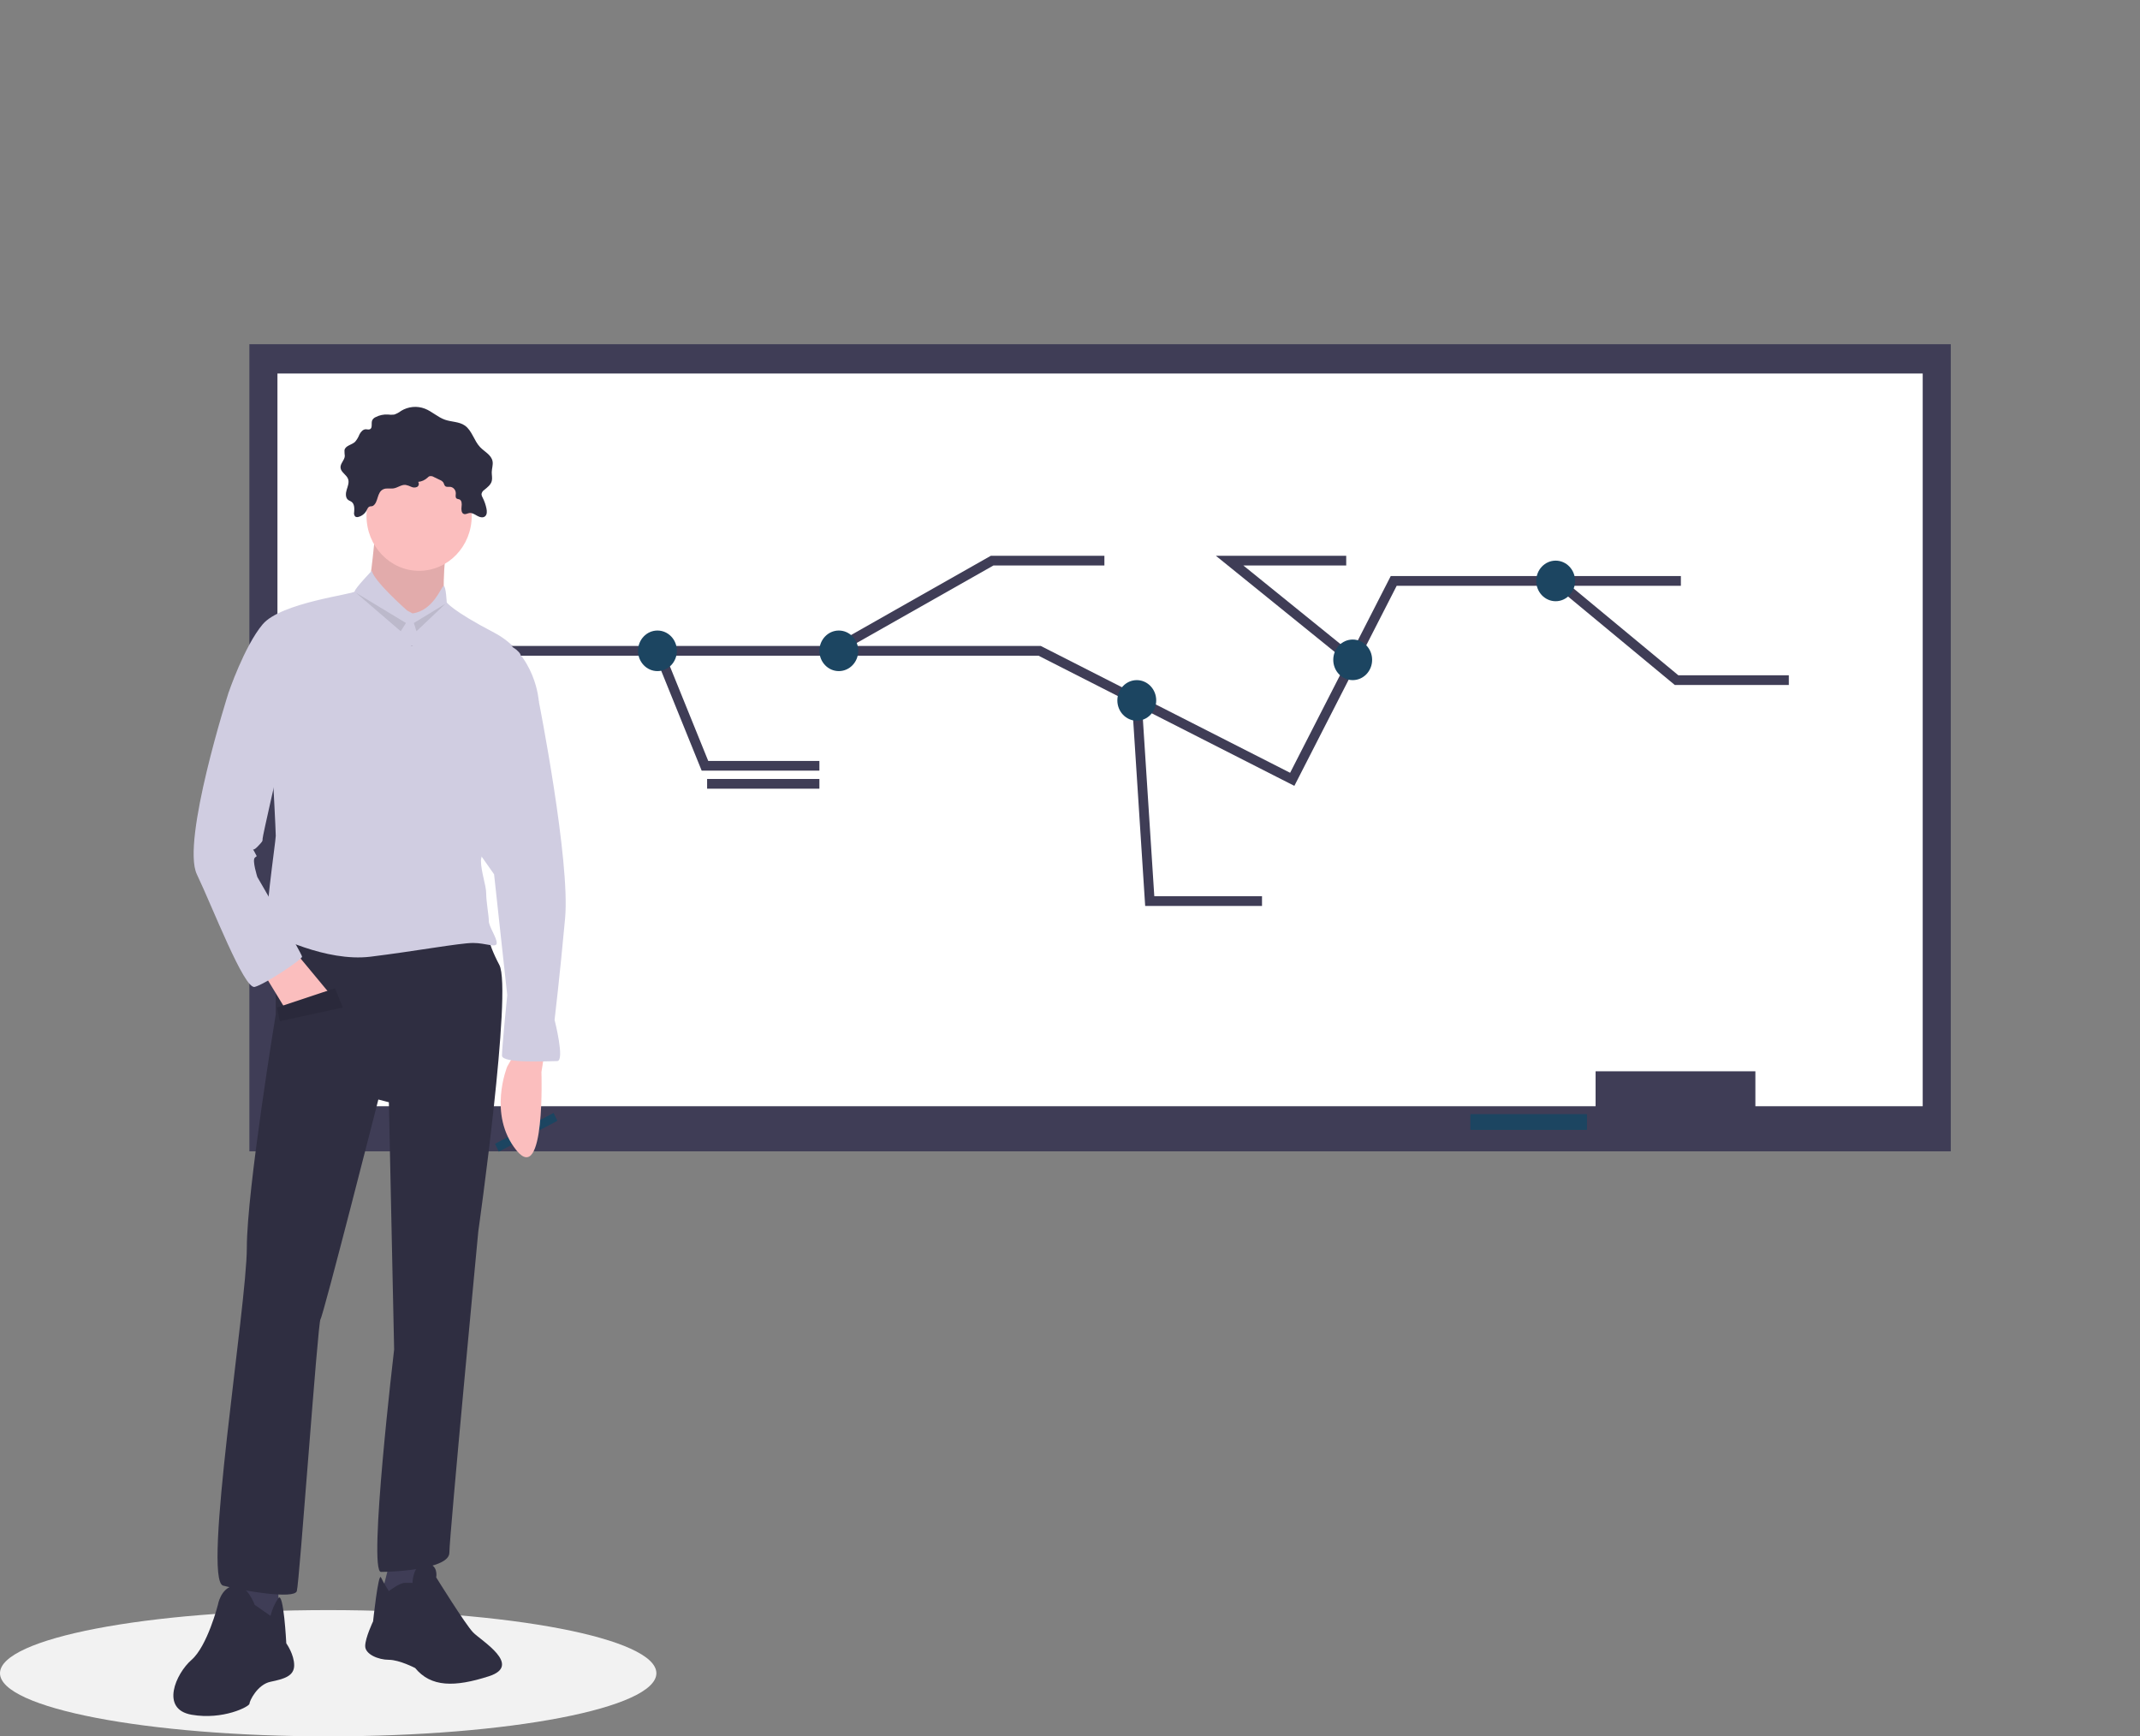<svg width="440" height="357" viewBox="0 0 440 357" fill="none" xmlns="http://www.w3.org/2000/svg">
<rect x="0" y="0" width="440" height="357" fill="#808080" stroke="none"/>
<g id="undraw_professor_8lrt 1">
<g id="whole">
<path id="Vector" d="M401.094 70.771H51.274V236.714H401.094V70.771Z" fill="#3F3D56"/>
<path id="Vector_2" d="M395.323 76.796H57.045V227.444H395.323V76.796Z" fill="white"/>
<path id="Vector_3" d="M360.918 220.259H328.067V231.847H360.918V220.259Z" fill="#3F3D56"/>
<path id="Vector_4" d="M326.291 229.066H302.319V232.311H326.291V229.066Z" fill="#1C4561"/>
<path id="Vector_5" d="M67.478 357C104.745 357 134.956 351.189 134.956 344.021C134.956 336.853 104.745 331.042 67.478 331.042C30.211 331.042 0 336.853 0 344.021C0 351.189 30.211 357 67.478 357Z" fill="#F2F2F2"/>
<path id="Vector_6" d="M113.82 228.825L101.782 235.167L102.561 236.787L114.598 230.445L113.82 228.825Z" fill="#1C4561"/>
<path id="Vector_7" d="M77.25 108.61C77.25 108.61 76.169 120.468 75.628 121.033C75.087 121.598 83.74 132.327 83.74 132.327L91.311 124.986C91.311 124.986 90.771 114.257 92.393 111.998C94.016 109.739 77.25 108.61 77.25 108.61Z" fill="#FBBEBE"/>
<path id="Vector_8" opacity="0.1" d="M77.25 108.61C77.25 108.61 76.169 120.468 75.628 121.033C75.087 121.598 83.74 132.327 83.74 132.327L91.311 124.986C91.311 124.986 90.771 114.257 92.393 111.998C94.016 109.739 77.25 108.61 77.25 108.61Z" fill="black"/>
<path id="Vector_9" d="M57.24 324.885V335.049L53.454 335.614L48.046 333.92L49.669 323.191L57.24 324.885Z" fill="#3F3D56"/>
<path id="Vector_10" d="M52.373 329.967C52.373 329.967 50.75 325.45 48.046 326.014C45.342 326.579 44.801 329.967 44.801 329.967C44.801 329.967 42.638 338.437 39.393 341.261C36.148 344.084 32.904 351.425 39.393 352.555C45.883 353.684 51.291 350.861 51.291 350.296C51.291 349.731 52.914 346.343 55.618 345.778C58.322 345.214 60.485 344.649 60.485 342.39C60.485 340.131 58.863 337.873 58.863 337.873C58.863 337.873 58.322 327.162 57.24 328.564C56.492 329.673 55.942 330.913 55.618 332.226L52.373 329.967Z" fill="#2F2E41"/>
<path id="Vector_11" d="M80.495 319.803L78.332 328.273L83.74 329.403L86.444 326.579L86.985 319.238L80.495 319.803Z" fill="#3F3D56"/>
<path id="Vector_12" d="M79.954 327.144C79.954 327.144 82.118 325.45 83.199 325.45H84.822C84.822 325.45 84.822 321.497 87.526 321.497C90.23 321.497 89.689 324.32 89.689 324.32C89.689 324.32 95.638 333.92 97.26 335.614C98.883 337.308 107.536 342.39 100.505 344.649C93.475 346.908 88.607 346.908 85.362 342.955C85.362 342.955 82.118 341.261 79.954 341.261C77.791 341.261 75.087 340.131 75.087 338.437C75.087 336.743 76.71 333.355 76.71 333.355C76.71 333.355 77.791 323.191 78.332 324.32C78.873 325.45 79.954 327.144 79.954 327.144Z" fill="#2F2E41"/>
<path id="Vector_13" d="M56.699 189.925V208.559C56.699 208.559 50.75 244.699 50.75 256.558C50.75 268.416 41.556 324.885 45.883 326.014C50.209 327.144 60.485 328.838 61.026 327.144C61.567 325.45 65.352 271.804 65.893 271.24C66.434 270.675 77.791 226.065 77.791 226.065L79.954 226.629L81.036 277.451C81.036 277.451 75.628 323.191 78.332 323.191C81.036 323.191 92.393 322.626 92.393 319.238C92.393 315.85 98.342 253.17 98.342 253.17C98.342 253.17 105.373 203.477 102.669 198.395C99.965 193.313 99.965 190.489 99.965 190.489L56.699 189.925Z" fill="#2F2E41"/>
<path id="Vector_14" d="M86.174 117.362C92.147 117.362 96.99 112.306 96.99 106.069C96.99 99.831 92.147 94.775 86.174 94.775C80.2 94.775 75.357 99.831 75.357 106.069C75.357 112.306 80.2 117.362 86.174 117.362Z" fill="#FBBEBE"/>
<path id="Vector_15" d="M83.74 125.55C83.74 125.55 76.98 119.621 76.439 117.362C76.439 117.362 72.924 121.033 72.924 121.598C72.924 122.162 57.781 123.856 53.995 128.374C50.209 132.891 46.965 142.491 46.965 142.491L56.158 160.561C56.158 160.561 56.699 170.725 56.699 171.855C56.699 172.984 53.995 191.054 55.077 191.619C56.158 192.183 66.975 197.83 76.169 196.701C85.362 195.572 94.556 193.878 97.26 193.878C99.964 193.878 102.128 195.007 102.128 193.878C102.128 192.748 100.505 190.489 100.505 189.36C100.505 188.231 99.965 185.407 99.965 183.713C99.965 182.019 98.883 179.196 98.883 176.937C98.883 174.678 110.781 144.185 110.781 144.185C110.781 144.185 110.24 134.585 101.587 130.068C92.934 125.55 91.852 123.856 91.852 123.856C91.852 123.856 91.684 120.468 91.227 120.468C90.771 120.468 89.148 125.55 84.822 126.115L83.74 125.55Z" fill="#D0CDE1"/>
<path id="Vector_16" d="M54.536 200.654L58.322 206.865L68.056 204.607L61.026 196.136L54.536 200.654Z" fill="#FBBEBE"/>
<path id="Vector_17" d="M78.827 100.586C79.49 100.292 80.257 100.53 80.967 100.405C81.801 100.258 82.547 99.613 83.389 99.695C83.788 99.772 84.175 99.903 84.542 100.085C84.725 100.176 84.925 100.226 85.128 100.234C85.331 100.241 85.533 100.206 85.723 100.13C85.813 100.086 85.893 100.022 85.957 99.942C86.02 99.862 86.066 99.768 86.091 99.667C86.115 99.566 86.118 99.461 86.099 99.359C86.08 99.257 86.039 99.16 85.98 99.077C86.692 99.011 87.365 98.709 87.901 98.213C88.007 98.098 88.131 98.001 88.267 97.926C88.426 97.883 88.592 97.874 88.754 97.901C88.916 97.927 89.071 97.988 89.21 98.079L90.447 98.675C90.726 98.778 90.971 98.961 91.154 99.203C91.302 99.443 91.33 99.765 91.539 99.949C91.805 100.183 92.203 100.068 92.55 100.091C92.865 100.123 93.158 100.275 93.373 100.518C93.588 100.76 93.711 101.077 93.717 101.408C93.712 101.787 93.58 102.252 93.867 102.484C94.034 102.619 94.27 102.597 94.466 102.68C94.972 102.894 94.974 103.63 94.899 104.194C94.824 104.759 94.861 105.504 95.381 105.678C95.747 105.8 96.121 105.539 96.501 105.481C97.075 105.393 97.606 105.768 98.117 106.054C98.628 106.341 99.306 106.535 99.749 106.144C100.161 105.78 100.135 105.114 100.021 104.563C99.859 103.773 99.592 103.011 99.228 102.298C99.093 102.088 99.014 101.845 98.998 101.593C99.029 101.415 99.095 101.247 99.193 101.098C99.291 100.95 99.418 100.824 99.565 100.731C100.191 100.214 100.911 99.694 101.114 98.888C101.262 98.297 101.095 97.673 101.108 97.062C101.124 96.318 101.407 95.578 101.274 94.847C101.033 93.522 99.621 92.884 98.71 91.929C97.457 90.616 97.05 88.517 95.572 87.492C94.389 86.671 92.843 86.769 91.496 86.3C90.017 85.785 88.826 84.6 87.367 84.026C86.57 83.719 85.718 83.6 84.873 83.678C84.027 83.755 83.208 84.027 82.475 84.474C82.039 84.811 81.553 85.07 81.037 85.241C80.602 85.294 80.162 85.288 79.728 85.225C78.865 85.179 78.006 85.364 77.231 85.763C76.935 85.887 76.688 86.113 76.532 86.403C76.271 87.009 76.65 87.957 76.078 88.246C75.811 88.381 75.495 88.252 75.199 88.259C74.622 88.272 74.178 88.796 73.904 89.326C73.69 89.886 73.382 90.402 72.996 90.851C72.291 91.496 71.01 91.602 70.826 92.562C70.823 92.968 70.845 93.374 70.892 93.777C70.839 94.627 69.967 95.274 70.013 96.124C70.065 97.106 71.259 97.585 71.579 98.51C71.822 99.214 71.502 99.975 71.282 100.688C71.062 101.4 70.995 102.313 71.564 102.769C71.787 102.948 72.073 103.021 72.3 103.194C72.889 103.64 72.881 104.542 72.816 105.298C72.778 105.455 72.778 105.619 72.815 105.776C72.853 105.934 72.926 106.079 73.029 106.199C73.127 106.261 73.235 106.3 73.348 106.314C73.461 106.328 73.575 106.317 73.683 106.281C74.036 106.192 74.368 106.028 74.659 105.8C74.949 105.572 75.192 105.284 75.372 104.954C75.561 104.627 75.599 104.339 75.943 104.166C76.177 104.048 76.46 104.153 76.698 104C77.829 103.273 77.439 101.2 78.827 100.586Z" fill="#2F2E41"/>
<path id="Vector_18" d="M48.587 140.797L46.965 142.491C46.965 142.491 37.23 172.984 40.475 179.76C43.72 186.537 50.209 203.477 52.373 202.912C54.536 202.348 62.108 197.266 62.108 196.701C62.108 196.136 52.914 180.325 52.914 180.325C52.914 180.325 51.832 176.937 52.373 176.372C52.914 175.807 52.914 176.372 52.373 175.243C51.832 174.113 51.832 175.243 52.914 174.113C53.995 172.984 53.995 172.984 53.995 172.419C53.995 171.855 57.24 157.737 57.24 157.737L48.587 140.797Z" fill="#D0CDE1"/>
<path id="Vector_19" d="M56.969 207.148L68.868 203.195L70.49 207.148L57.511 209.971L56.969 207.148Z" fill="#2F2E41"/>
<path id="Vector_20" opacity="0.1" d="M56.969 207.148L68.868 203.195L70.49 207.148L57.511 209.971L56.969 207.148Z" fill="black"/>
<path id="Vector_21" opacity="0.1" d="M73.194 121.88L82.388 129.785L83.47 128.091L73.194 121.88Z" fill="black"/>
<path id="Vector_22" opacity="0.1" d="M91.582 124.139L85.092 128.091L85.633 129.785L91.582 124.139Z" fill="black"/>
</g>
<g id="drawing">
<path id="Vector_23" d="M84.569 133.811H213.754L233.782 143.999L265.694 160.232L286.559 119.441H345.602" stroke="#3F3D56" stroke-width="2" stroke-miterlimit="10"/>
<path id="Vector_24" d="M135.366 133.811L144.944 157.451H168.473" stroke="#3F3D56" stroke-width="2" stroke-miterlimit="10"/>
<path id="Vector_25" d="M171.273 133.811L203.987 115.27H227.072" stroke="#3F3D56" stroke-width="2" stroke-miterlimit="10"/>
<path id="Vector_26" d="M135.178 137.982C137.384 137.982 139.173 136.115 139.173 133.811C139.173 131.507 137.384 129.639 135.178 129.639C132.971 129.639 131.182 131.507 131.182 133.811C131.182 136.115 132.971 137.982 135.178 137.982Z" fill="#1C4561"/>
<path id="Vector_27" d="M172.468 137.982C174.675 137.982 176.463 136.115 176.463 133.811C176.463 131.507 174.675 129.639 172.468 129.639C170.261 129.639 168.473 131.507 168.473 133.811C168.473 136.115 170.261 137.982 172.468 137.982Z" fill="#1C4561"/>
<path id="Vector_28" d="M233.731 144.008L236.394 185.262H259.479" stroke="#3F3D56" stroke-width="2" stroke-miterlimit="10"/>
<path id="Vector_29" d="M278.191 135.801L252.82 115.27H276.792" stroke="#3F3D56" stroke-width="2" stroke-miterlimit="10"/>
<path id="Vector_30" d="M320.099 119.441L344.714 139.837H367.799" stroke="#3F3D56" stroke-width="2" stroke-miterlimit="10"/>
<path id="Vector_31" d="M233.731 148.18C235.937 148.18 237.726 146.312 237.726 144.008C237.726 141.704 235.937 139.836 233.731 139.836C231.524 139.836 229.736 141.704 229.736 144.008C229.736 146.312 231.524 148.18 233.731 148.18Z" fill="#1C4561"/>
<path id="Vector_32" d="M319.854 123.613C322.061 123.613 323.849 121.745 323.849 119.441C323.849 117.137 322.061 115.269 319.854 115.269C317.647 115.269 315.859 117.137 315.859 119.441C315.859 121.745 317.647 123.613 319.854 123.613Z" fill="#1C4561"/>
<path id="Vector_33" d="M278.124 139.836C280.331 139.836 282.12 137.969 282.12 135.665C282.12 133.361 280.331 131.493 278.124 131.493C275.918 131.493 274.129 133.361 274.129 135.665C274.129 137.969 275.918 139.836 278.124 139.836Z" fill="#1C4561"/>
<path id="Vector_34" d="M145.388 161.159H168.473" stroke="#3F3D56" stroke-width="2" stroke-miterlimit="10"/>
</g>
<g id="arm">
<path id="Vector_35" d="M111.862 217.03L111.322 220.418C111.322 220.418 112.133 243.852 106.184 236.511C100.235 229.17 104.291 219.288 104.291 219.288L105.913 216.465L111.862 217.03Z" fill="#FBBEBE"/>
<path id="Vector_36" d="M107.536 139.668L110.781 144.185C110.781 144.185 117.271 176.937 116.189 188.795C115.107 200.654 114.026 209.689 114.026 209.689C114.026 209.689 116.189 218.159 114.566 218.159C112.944 218.159 103.209 218.724 103.209 217.03C103.209 215.336 104.291 204.607 104.291 204.607L101.587 179.76L95.638 171.29L107.536 139.668Z" fill="#D0CDE1"/>
</g>
<path id="Vector 1" d="M84.098 133.929C85.292 133.463 86.66 133.653 87.926 133.653C89.551 133.653 91.166 133.768 92.781 133.791C95.49 133.829 98.204 133.791 100.913 133.791C101.602 133.791 102.291 133.791 102.981 133.791C103.476 133.791 103.738 133.412 103.118 133.378C102.425 133.339 102.929 133.086 103.363 133.102C103.793 133.118 104.299 133.773 104.704 133.998C105.251 134.302 105.802 135.032 106.357 135.032C107.133 135.032 105.778 133.842 105.462 133.684C105.082 133.494 104.87 133.211 104.527 132.964C104.412 132.881 103.999 132.661 104.328 132.688C104.579 132.709 104.744 133.09 104.941 133.24C105.11 133.368 105.803 134.327 105.262 134.342C103.964 134.38 102.687 134.319 101.396 134.205C100.377 134.114 99.109 134.279 98.118 134.059C96.943 133.798 100.548 134.009 101.725 134.266C102.1 134.348 102.462 134.342 102.843 134.342C102.949 134.342 103.752 134.342 103.233 134.342C101.839 134.342 100.369 134.489 98.984 134.335C95.891 133.991 92.672 134.205 89.55 134.205C87.901 134.205 82.989 133.897 84.603 134.235C85.782 134.482 89.247 135.507 88.064 135.277C87.343 135.136 85.889 134.87 85.889 133.96C85.889 133.684 85.889 133.408 85.889 133.133C85.889 132.713 85.925 133.034 85.828 133.24C85.696 133.521 85.608 133.653 85.308 133.653C85.17 133.653 84.113 133.734 84.113 133.577C84.113 133.379 85.285 133.129 85.484 133.11C87.004 132.958 88.635 133.089 90.147 133.24C92.739 133.499 95.27 133.515 97.881 133.515C98.778 133.515 99.764 133.409 100.637 133.209C101.174 133.087 101.607 132.964 102.154 132.964C102.651 132.964 101.58 133.113 101.464 133.133C101.077 133.198 100.724 133.24 100.331 133.24C97.653 133.24 95.105 132.413 92.398 132.413C91.748 132.413 91.088 132.379 90.438 132.413C89.507 132.462 88.612 132.856 87.689 132.972C87.465 133 87.146 133.048 86.931 133.11C86.723 133.169 87.438 133.302 87.482 133.316C89.376 133.948 91.598 134.136 93.577 134.411C94.692 134.566 95.855 134.48 96.977 134.48C98.329 134.48 99.7 134.551 101.051 134.48C101.419 134.461 102.506 134.109 102.674 133.791C102.986 133.203 101.363 132.852 101.082 132.658C100.681 132.381 99.602 132.413 99.091 132.413C98.642 132.413 98.819 132.377 99.152 132.443C100.293 132.672 101.374 133.007 102.536 133.171C103.512 133.308 103.939 133.357 104.29 134.128C104.673 134.97 103.289 134.894 102.782 134.894C102.069 134.894 101.531 134.618 100.775 134.618C99.742 134.618 98.708 134.618 97.674 134.618C95.839 134.618 93.993 134.496 92.168 134.35C90.693 134.232 89.147 134.533 87.681 134.312C86.889 134.192 86.108 134.205 85.308 134.205C84.203 134.205 87.514 134.296 88.615 134.373C92.116 134.617 95.593 134.916 99.114 134.748C99.989 134.707 100.875 134.543 101.687 134.473C101.963 134.449 102.753 134.205 102.475 134.205C102.092 134.205 101.709 134.205 101.327 134.205C95.701 134.205 89.946 134.098 84.373 134.894" stroke="#D0CDE1" stroke-linecap="round" stroke-linejoin="round"/>
</g>
</svg>
